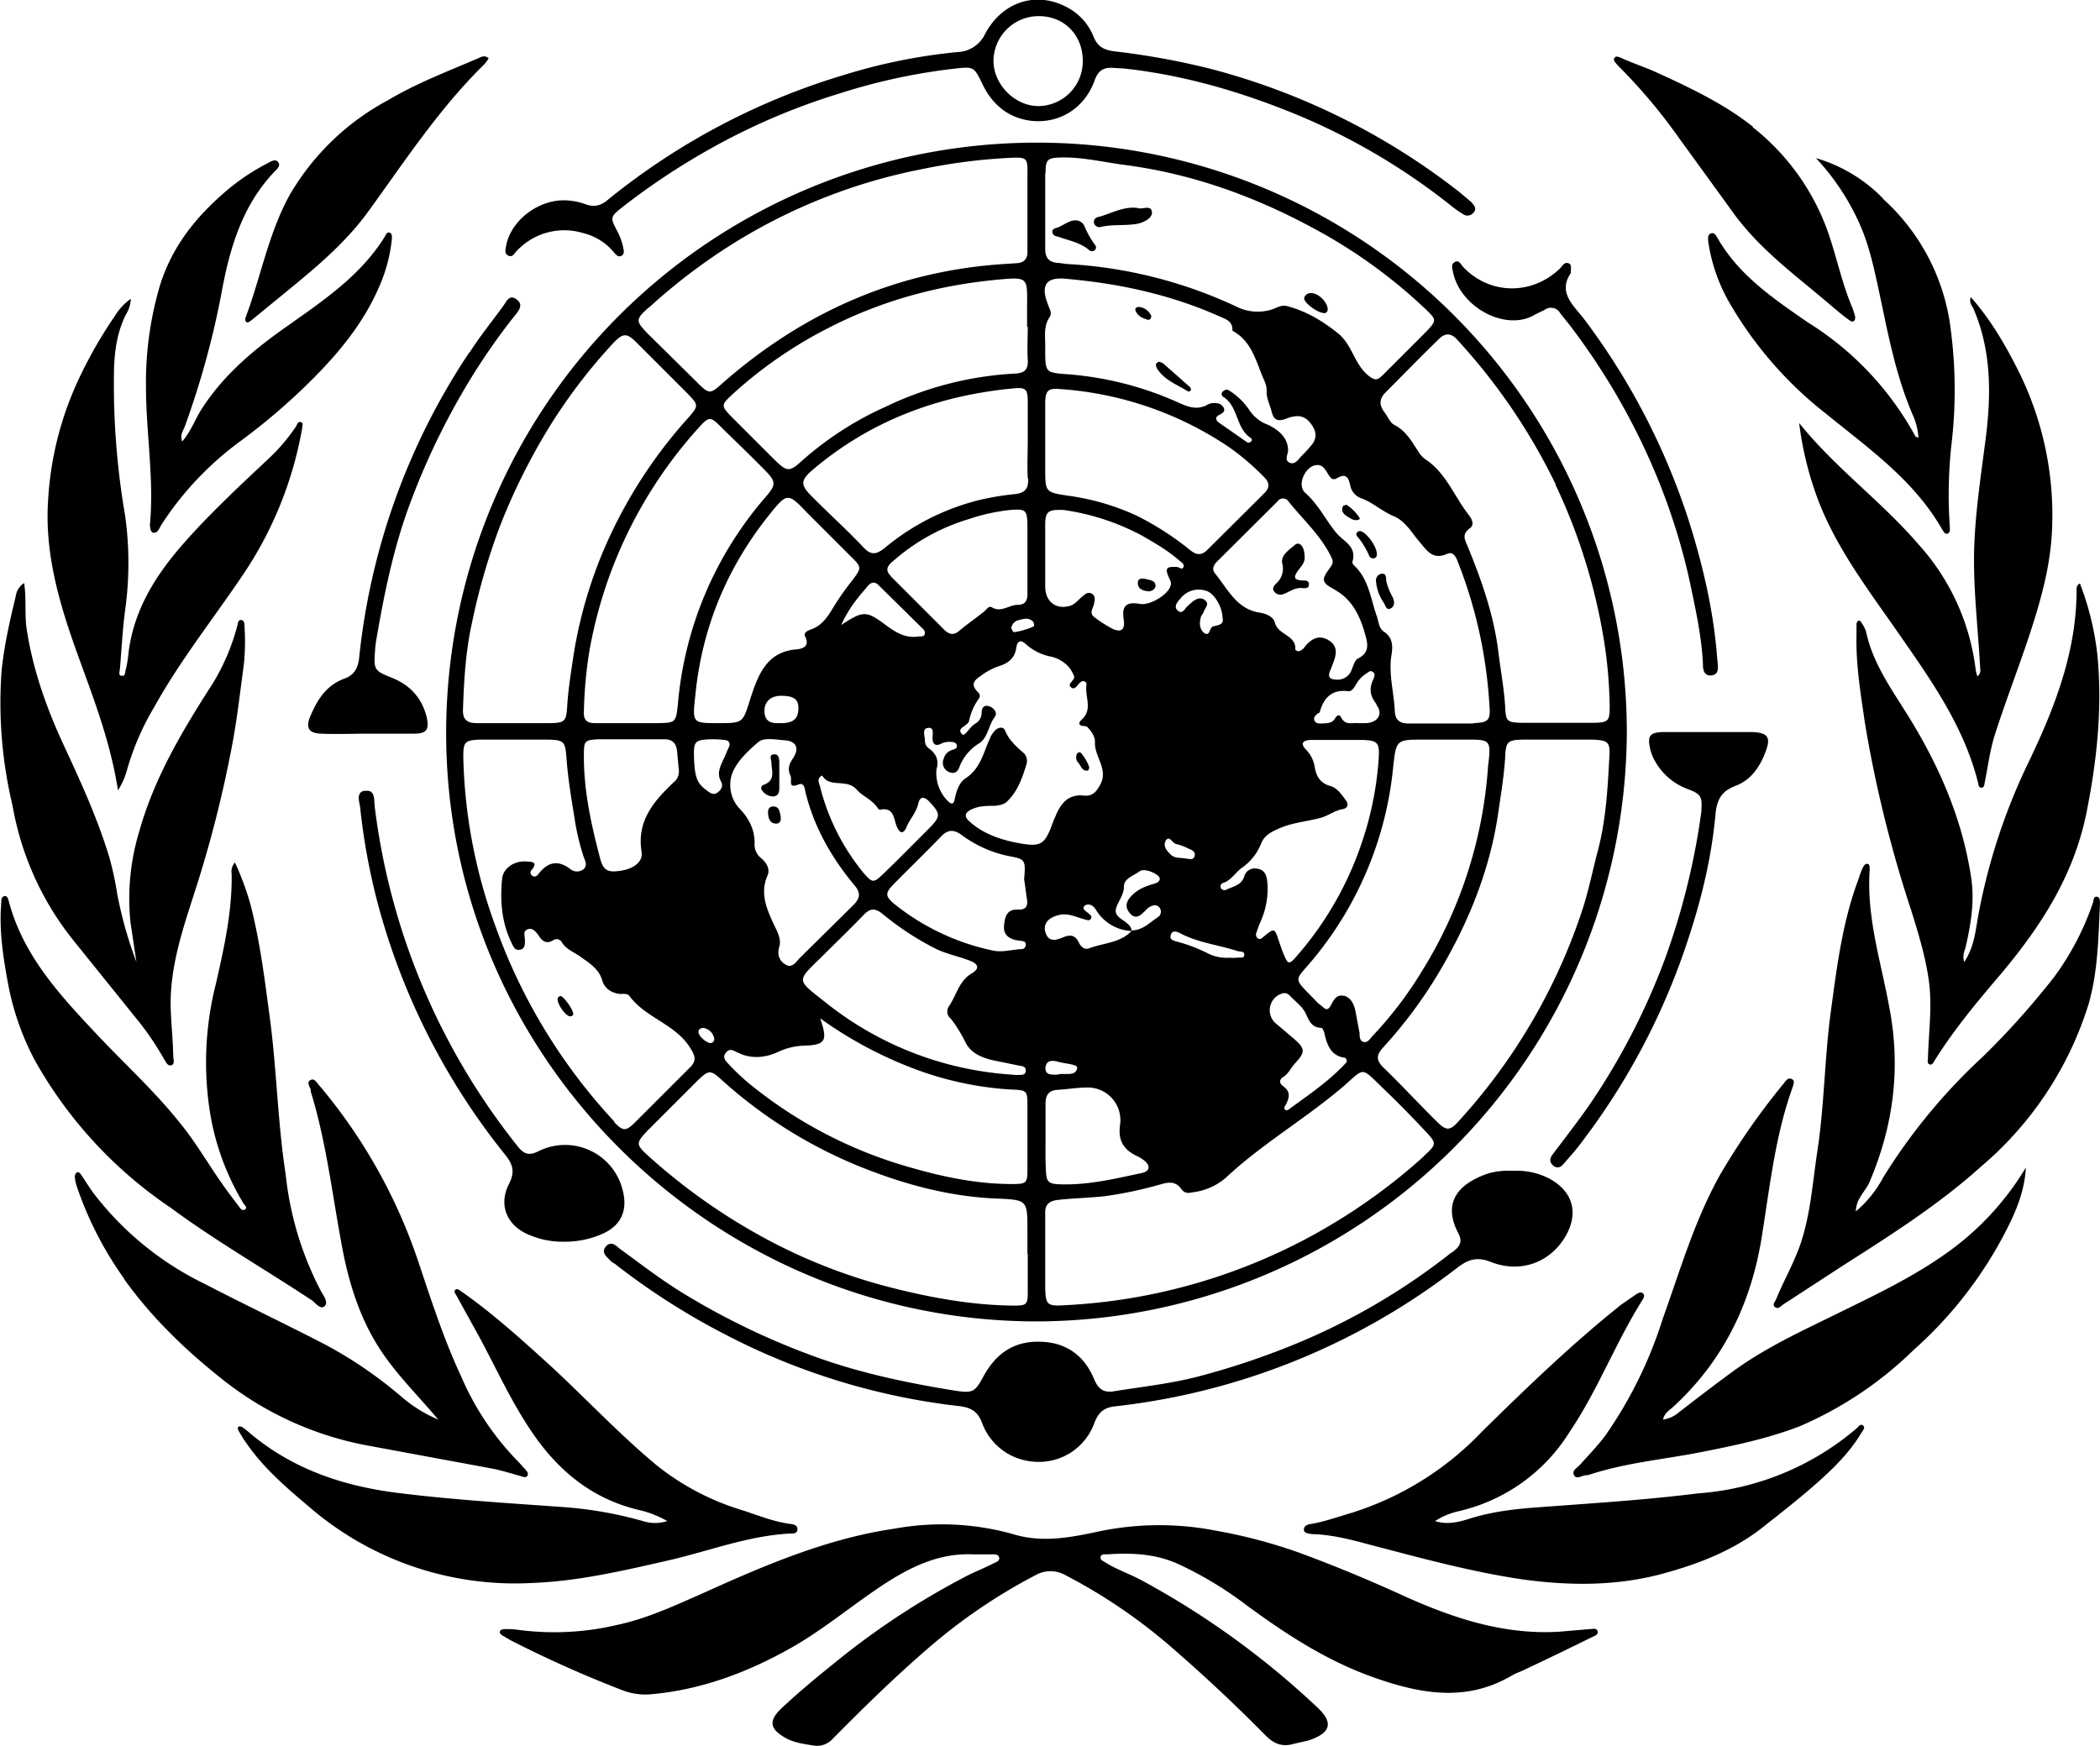 <svg xmlns="http://www.w3.org/2000/svg" viewBox="0 0 637.3 530">
  <defs/>
  <g id="Layer_2" data-name="Layer 2">
    <g id="Layer_1-2" data-name="Layer 1">
      <path class="cls-1" d="M412.6 157.2a13.3 13.3 0 00-4-4c-.4.2-.9.2-1 .4-.7 1.3 0 2.3 1 3 1.2.7 2.4 1.8 4 1a.5.5 0 000-.4zM412.8 161.2c-1 0-1.5.9-1 1.5a23.3 23.3 0 013.8 6.2c.1.3.8.6 1.2.6s1-.4 1-.9c.5-2-2.9-7-5-7.4zM395.1 176.2c-2.7-.2-2.4-1.2-1.2-3 1-1.3 2.3-2.6 2-4.4 0-2.7-1.4-4.5-2.8-3.5-1.7 1.5-4.4 3.1-4 5.6a6 6 0 01-1.8 6.2c-.7.7-1.4 1.6-.5 2.6a2.4 2.4 0 002.8.6c1.8-.7 3.4-2 5.6-1.8.8.1 2 .1 2-.9.2-1.5-1.1-1.4-2-1.4zM420.7 176.4c-.1-1 .1-2.6-1.7-2.2a2.1 2.1 0 00-1.4 2.4 13.4 13.4 0 002.3 6.3c.6.8.7 2.6 2.3 1.7 1.1-.7 1-2 .5-3.2a19.9 19.9 0 01-2-5zM348 179.4a2.2 2.2 0 002.7-1.4c0-1.8-1.6-1.9-2.8-2.2s-2.6-.4-2.6 1.2 1.3 2.2 2.6 2.4zM170 302.3c-.2.2-.6.3-.7.6-.6 1.4 2.4 5.7 3.8 5.6a1.2 1.2 0 00.8-.4c.6-.9-2.8-5.8-3.9-5.8zM234.5 244.8c-1.3.1-1.5 1.2-1.4 2.2.1 1.6.7 3 2.5 3 1.2 0 1.5-1.1 1.3-2.3-.3-1.3-.4-3-2.4-2.9zM360.5 118.8a.9.9 0 00.8-.2c.3-.5 0-1-.4-1.3l-7.8-6.9a5.3 5.3 0 00-1.3-.6c-1.4.4-1 1.3-.7 2 2.2 3.6 6.1 4.9 9.4 7zM235 241.7c1.5-.3 1.5-1.7 1.5-2.8v-3.5-4c0-1.2-.2-2.7-1.8-2.4-1.4.2-.6 1.5-.6 2.5.1 2.5 1.3 5.4-2.3 6.7-1 .4-1 1.3-.3 2a3.9 3.9 0 003.6 1.5zM348.4 97c.5.2.9-.2 1-1a4.4 4.4 0 00-3.6-2.8c-.7-.2-1.5.4-1.2 1 .6 1.8 2.2 2.4 3.8 2.9zM599.6 203.5a69 69 0 00-17.5-38.4c-11.2-13-25.2-23.1-36.1-36.7a101.3 101.3 0 006 24c5.4 13.8 14.2 25.6 22.6 37.6 10.4 15 21.2 29.6 25.7 47.6.1.6.2 1.5 1 1.5s.9-.8 1-1.5c1-4.9 1.6-9.9 3.1-14.6 3.2-10 7-19.8 10.3-29.7 3.4-10.3 6.4-20.6 7-31.6a98.1 98.1 0 00-10-48.8c-4-8-8.5-15.8-14.6-22.7-.6 1.6.3 2.5.8 3.5 5.6 13 5.4 26.6 3.6 40.3-1.3 10-2.8 20-3.3 30.2-.6 12.7 1 25.3 1.7 38 0 1 .5 2-.8 3.1a14.2 14.2 0 01-.5-1.8zM74.1 367.2c-.6.3-1.2-.4-1.6-1-1.8-2.4-3.6-4.7-5.3-7.2-4.3-6.1-8-12.6-12.8-18.4-8-10-17.6-18.6-26.3-28C17.2 301 6.7 289.2 2.6 273.3c-.2-.6-.4-1.4-1.2-1.3s-1 .9-1 1.6L.2 277c-.2 7.6 1 15 2.4 22.4a81.3 81.3 0 008 22.5 131.3 131.3 0 0041.2 44.7c13.8 10.2 28.7 18.7 43 28.2 1 .8 2.5 2.8 3.7 1.7s-.2-3.1-1-4.4a98.4 98.4 0 01-10.8-35.6C84.3 341 84 325.3 82 309.8c-1.6-11.9-3-23.7-6-35.3a85.5 85.5 0 00-4.7-12.7 4 4 0 00-1 3.4c.2 11.4-2.3 22.5-4.8 33.5a96.8 96.8 0 00-1.4 41.1 77.2 77.2 0 009.8 25.5c.3.5 1.5 1.3.2 2zM336.1 471.8c7.4-.5 14.6-.2 21.6 3a113 113 0 0120.8 12.6c12 8.8 24.3 16.8 38.5 21.8s28 7.5 41.8-.6c1.3-.8 2.8-1.2 4.1-1.9q10.2-4.8 20.3-9.8c.7-.3 1.8-.7 1.7-1.6-.3-1.3-1.6-.8-2.5-.8l-9.4.8c-17.5 1-33.4-4.6-49-11.8q-14.8-6.7-30-12.3a157.4 157.4 0 00-25.1-6.6 89.6 89.6 0 00-34.7.1c-9 1.9-17.7 3.8-27 .9a80 80 0 00-35.7-1.6c-20.6 3-39.6 11.2-58.4 19.7-8.4 3.7-16.8 7.6-25.7 9.5a83.1 83.1 0 01-30.3 1.5 25.3 25.3 0 00-4-.2c-.4 0-1.2.2-1.3.5-.4.7.3 1.2.8 1.5l2.2 1.3a352.1 352.1 0 0033.7 15.1 19.4 19.4 0 008.8 1.4c15.2-1.3 29.2-6.5 42.4-13.9 9.3-5.2 17.5-12 26.3-18s18-11 29-10.6h6c.8 0 1.9-.1 2.2.9s-.7 1.4-1.4 1.7c-2.7 1.4-5.5 2.5-8.1 3.8a233.6 233.6 0 00-38.5 25c-6.2 5-12.4 10-18.2 15.5-3.7 3.6-3.4 6 1 8.6 2.6 1.6 5.6 2 8.6 2.5a6.5 6.5 0 006.2-2.1c9.4-9.5 18.9-18.8 29-27.5a169.4 169.4 0 0132.5-22.1 9.2 9.2 0 019 0 166 166 0 0132.9 22.5q14.5 12.6 28 26.3c2.6 2.6 5.2 3.4 8.5 2.4l4.4-1c6.9-2.3 7.7-5.5 2.4-10.3a253.3 253.3 0 00-53.2-38.4c-3.6-1.9-7.4-3.2-10.8-5.3-.6-.5-1.7-.7-1.5-1.7s1.4-.8 2.1-.8zM330.1 233.9c.2 0 .3-.5.5-.9a13.3 13.3 0 00-2.6-4.5c-.3-.3-1-.1-1.2.4a2.4 2.4 0 00.5 2.7c.8 1 1.1 2.5 2.8 2.3zM476.2 80c-1.4-.7-2 .7-2.8 1.5-8.5 8.2-21.3 8-29.3-.4-.8-.8-1.3-2.4-2.7-1.5-1.2.7-.6 2.1-.4 3.2 2.4 10.8 16.4 18 25 12.6l2.7-1.3a3.2 3.2 0 014.8 1l2.8 3.5A203.5 203.5 0 01499 136a193.2 193.2 0 0113.6 39.6c1.8 8.6 3.8 17.2 4.2 26 0 1.7.3 3.7 2.7 3.4 2-.3 1.9-2 1.8-3.5l-.2-2c-1-13.2-3.9-26-7.7-38.6A207.3 207.3 0 00481 97.2c-3.3-4.4-8.4-8.3-4.3-14.3 0-1.4.3-2.5-.5-2.9zM38.2 95.5a9.8 9.8 0 001.5-4.8 16.9 16.9 0 00-4.7 5A136 136 0 0024.4 114a99.8 99.8 0 00-9.8 37.8c-1.1 16.3 3.5 31.7 8.9 46.7 4.8 13.3 10 26.5 12.3 41.4a22 22 0 002.8-6.4 80 80 0 018.1-18.7c7.7-13.9 17.5-26.3 26.4-39.4A115 115 0 0091.7 130c0-.7.4-1.5-.2-1.8-1.1-.5-1.3.7-1.7 1.3a56.8 56.8 0 01-8.8 10.2c-8.5 8-17.1 16-24.8 24.7-8.9 10-15.9 21-17.3 34.7a29.5 29.5 0 01-.7 4c-.3.8 0 2.3-1.4 2-.9 0-.5-1.3-.4-2.1.5-6 .8-12 1.6-18a103.9 103.9 0 000-28.3 236 236 0 01-3.4-44.7c.2-5.8 1-11.3 3.6-16.5zM515.8 250a215.7 215.7 0 01-10.5 41 206.1 206.1 0 01-23.1 44.6c-3.5 5-7.3 9.9-11 14.8-1 1.3-1 2.5.3 3.5 1.2.9 2.3.3 3-.6 2-2.3 4-4.5 5.8-7a207.8 207.8 0 0029.7-54.5c5.2-14.4 9.2-29.2 10.6-44.5.4-4.3 1.6-7 5.9-8.7 4.8-1.7 7.6-5.8 9.3-10.4 1.7-4.4.7-5.8-4-6h-27.4c-3.7.2-4.4 1.2-3.7 4.7a13.2 13.2 0 001.6 4.2 18.7 18.7 0 009.6 8.3c4.5 1.7 4.7 2.3 4.4 7.1l-.5 3.5zM334 68.9c3.7-.9 7.6-.3 11.3-1 1.8-.4 4.4-1.7 4.3-3.4-.2-2.6-3-.7-4.5-1.4-4.3-.5-8 1.8-11.9 2.8a1.5 1.5 0 00-1.2 1.8 1.7 1.7 0 002 1.2zM401.6 95a1 1 0 001.3-1c.2-2-2.7-5-4.8-5a2 2 0 00-2.3 1.4c-.4 1.2 3.7 4.4 5.8 4.6zM321 71.8c3.2 1.2 6.6 1.7 9.4 4a1.4 1.4 0 001.8.2 1.2 1.2 0 000-1.8 26.4 26.4 0 01-3.1-5.6 3 3 0 00-3-1.7c-1.8.1-3.4 1.5-5.2 2.2-.8.2-1.8.5-1.5 1.6.2.7.9 1 1.5 1.1zM440.6 380.1a197 197 0 01-48.1 28.1 232.2 232.2 0 01-28.4 9.5c-8.6 2.3-17.4 3.2-26 4.6-2.8.5-4.6-.4-5.9-3.3-2.8-7-8-11.3-15.8-11.7-8.3-.5-14 3.3-17.9 10.4-2.7 5-3.3 5.3-9.4 4.3-13.5-2.2-26.9-5-39.8-9.5a220.8 220.8 0 01-41.4-19.6c-7-4.2-13.4-9.2-20-14-1.1-1-2.5-2.2-4-.6-1.5 1.8 0 3 1.2 4.2.4.5 1 .8 1.6 1.2a210 210 0 0032.7 21 203.2 203.2 0 0071.6 22.1c3.4.4 5.6 1.4 7 5a18 18 0 0015 11.8 17.9 17.9 0 0019.2-11.9c1.2-3 2.8-4.4 6-4.8A207.2 207.2 0 00442 385c3.2-2.5 6-3.7 10.3-2 9 3.6 17.9.3 22.6-7.4 4.4-7.3 2.5-14.1-5-18a21.3 21.3 0 00-10.6-2.2 23.6 23.6 0 00-7.4.7c-8.8 2.9-14.5 8.5-9.3 18.3 1.5 2.9 0 4.3-2 5.8z"/>
      <path class="cls-1" d="M37.7 388.3c8.6 12 19.1 22 30.7 31.1a100.1 100.1 0 0043.3 19.4l37.8 7c3 .6 5.8 1.5 8.7 2.3.6.2 1.4.5 1.8-.1.6-.8-.2-1.5-.7-2.1l-2-2.2a84.8 84.8 0 01-17.4-26c-5.2-11.2-9-22.9-12.9-34.6A163.4 163.4 0 0097 329.6c-.8-.8-1.5-2.4-2.7-1.8-1.4.6-.3 2 0 3v.5c4.6 14.9 6.4 30.3 9.2 45.5 2.3 13 6.1 25.2 14 35.9 4.7 6.4 10.3 12 15.5 18.2a42 42 0 01-11-6.8 130.3 130.3 0 00-22.6-15.6c-12.3-6.4-25-12.4-37.3-18.8a94.1 94.1 0 01-33.7-27.5c-1.4-1.9-2.6-3.9-3.9-5.8-.3-.4-.8-.8-1.2-.5a1.6 1.6 0 00-.6 1.2 12.6 12.6 0 00.6 3 107 107 0 0014.5 28.2zM110.7 240c-2.8.5-1.6 3.4-1.4 5.1a192.4 192.4 0 008.4 39.5 206.2 206.2 0 0035.6 65.9c2.4 3 3 5.2 1.2 8.8-3.4 6.6-.6 13 6.5 15.7a25.3 25.3 0 0010 1.9 28 28 0 0011.4-2.2c5.9-2.4 8.2-7.1 6.6-13.3a18 18 0 00-25.5-12c-3.1 1.6-4.7.8-6.6-1.7a205.5 205.5 0 01-43.2-103c-.2-2 .2-5.2-3-4.6zM631.2 177.1a1.8 1.8 0 00-1 1.9c0 18.6-6.5 35.5-14.4 52a183.1 183.1 0 00-15.5 47.2c-.8 4.5-1.2 9.3-4.2 13.8-.6-1.9 0-3.1.4-4.4 1.6-7 2.8-14 1.7-21.2-2.7-18-9.8-34.1-19.3-49.4-5-8-10.6-15.8-12.6-25.3a9.8 9.8 0 00-1.4-2.7c-.1-.3-.5-.6-.7-.6-.6 0-.7.6-.8 1v3.5c-.2 9 1.3 17.9 2.6 26.8a379 379 0 0014 56.6c2.2 7.1 4.4 14.2 5.4 21.7 1 7.7-.1 15.3-.3 23 0 .7-.4 1.8.5 2.1s1.3-.9 1.7-1.5c5.8-9.2 12.7-17.5 19.7-25.7 12.2-14.5 22.3-29.9 26.2-49.2 3.1-15.6 4.8-31.1 3.4-47a86.2 86.2 0 00-5.4-22.6zM571.5 60.3A46.4 46.4 0 00551.1 48 72 72 0 01564.8 69c3.1 7.4 4.5 15.3 6.2 23 2.4 11.6 4.8 23.1 9.5 34a19.5 19.5 0 011.7 6.9c-.6-.3-1-.4-1-.6a93.1 93.1 0 00-32.5-34.4c-10.4-7.2-21-14.3-27.5-25.7-.4-.7-.9-1.6-1.8-1.4-1.3.3-1 1.6-1 2.5a52.3 52.3 0 006.8 19.2 117.1 117.1 0 0029.1 33.2c12.9 10.5 26.6 20.1 35.1 35 .4.6.9 1.7 1.8 1.2.8-.5.5-1.6.5-2.4a139.6 139.6 0 01.5-24.4 140.5 140.5 0 00-.1-34.3 63.7 63.7 0 00-20.6-40.4z"/>
      <path class="cls-1" d="M532 38.5c-8.8-7-19-11.8-29-16.4-3.7-1.7-7.5-2.9-11.2-4.6-.5-.2-1.3-.6-1.8 0s0 1.2.4 1.7a17 17 0 001.4 1.5 168.3 168.3 0 0117.6 21l16.1 22.2c8.3 11.8 19.9 20 30.6 29.2 1.7 1.4 3.3 2.8 5 4 1 .8 2 .7 1.9-1a26.2 26.2 0 00-.9-2.8c-3.1-7.3-4.7-15.2-7.3-22.7a70.4 70.4 0 00-22.9-32zM637.3 274.3c0-.8 0-2-.9-2.1-1.1-.2-1 1-1.2 1.7a83 83 0 01-11.7 22.5 244.2 244.2 0 01-21.6 24.2 175.7 175.7 0 00-30.4 36.8 34.5 34.5 0 01-8.3 10.3c.1-4 3-6.1 4.2-9 7.2-17 9.5-34.4 6-52.7-2.5-13.9-7-27.5-6-41.9 0-.6 0-1.7-.4-1.8-1-.4-1.4.6-1.8 1.3a30.2 30.2 0 00-1.2 3.3c-4.8 12.7-6.5 26.2-8.3 39.5-2 14.3-2 28.9-4.2 43.2-1.4 9.2-2 18.5-4.9 27.4-2 6.1-5.2 11.5-7.6 17.4-.3.7-1.1 1.5-.5 2.2 1 1 1.8 0 2.6-.6l17.5-11.4c14.7-9.4 29.5-18.7 42.6-30.5a105.7 105.7 0 0032.6-49.2c2.9-10 3-20.3 3.5-30.6zM446.7 61.5l-3.8-3.2A207.6 207.6 0 00367.8 21a224.3 224.3 0 00-29.5-5.4c-3-.4-5.1-1.2-6.4-4.4a17.3 17.3 0 00-8.7-9.3c-9-4.5-19-1.3-24.2 8.3a9.6 9.6 0 01-8.4 5.6 171.3 171.3 0 00-34.3 6.9 208.2 208.2 0 00-71.9 38c-2 1.7-4 2.2-6.4 1.4a20 20 0 00-6.9-1.3c-8.1 0-16.1 6.3-17.5 13.8-.2 1.1-.6 2.5.7 3 1.2.6 1.7-.6 2.4-1.3a19.7 19.7 0 0120.1-5.6 17.6 17.6 0 019.6 6c.5.6 1.2 1.4 2.1 1s.9-1.4.7-2.2a18.8 18.8 0 00-1.8-5.2c-2.3-4.4-2.3-4.4 1.7-7.6a211.6 211.6 0 0126.2-17.4A199.1 199.1 0 01255 28.3a182 182 0 0135-7.5c5.4-.6 5.6-.5 8 4.4 3 6.5 8 10.7 15.2 11.5 8.6.8 16-4 19-12.3 1-2.8 2.5-4 5.5-3.8l3.5.2c18.3 2 35.9 7.2 52.8 14.2a195.9 195.9 0 0146.7 27.7 33.2 33.2 0 003.3 2.3 2.3 2.3 0 003.2-.5c1-1.1.3-2.1-.6-3zM315.3 32.2c-7.2.1-13.8-6.5-13.8-13.7a13.7 13.7 0 0113.8-13.6c7.8 0 13.4 5.9 13.3 13.8a13.6 13.6 0 01-13.3 13.5z"/>
      <path class="cls-1" d="M610.5 370.1c2.3-5 4-10 4.3-15.7a85.8 85.8 0 01-24.4 26.2c-10.6 7.5-22.4 13-34 18.7-10.2 5-20.5 9.8-29.7 16.4-5.8 4.2-11.5 8.6-17.2 13a9.4 9.4 0 01-4.8 2.2c.4-2 1.9-2.8 3-3.8 15.5-14.2 24-32 27.1-52.6 2.4-15 4-30 9.2-44.4.3-1 .8-2.1-.3-2.6s-1.8.6-2.4 1.4a211.1 211.1 0 00-18.9 27c-8 14-12.4 29.4-17.8 44.4A129.6 129.6 0 01487 436c-2.3 3-5 5.8-7.5 8.6-.9 1-2.6 1.8-1.8 3.2s2.4 0 3.7 0a3.3 3.3 0 001-.2c11-3.6 22.5-4.6 33.7-6.8 10.2-2 20.2-4.1 29.9-7.8a113.3 113.3 0 0034.7-23.2 124.3 124.3 0 0029.8-39.7zM74.2 437.2c5.2 7.9 12.3 14 19.4 20a95.5 95.5 0 0067.7 23.3c14-.5 27.7-3.7 41.3-6.8 12.3-2.8 24.2-7.5 37-8.2 1 0 2.3.1 2.4-1.2s-1.1-1.6-2-1.7c-5.4-.7-10.3-2.8-15.4-4.4a76.8 76.8 0 01-25.4-13.5c-11.3-9.4-21.3-20.1-32-30-8.8-8-17.6-16-27.2-22.7-.6-.4-1.2-1-1.8-.5s0 1.2.3 1.7l7 12.7c5.6 10.4 10.4 21.2 17.4 30.9 8 11 18.2 18.7 31.7 21.7a31.6 31.6 0 017.9 3.2 12 12 0 01-7.4 0 119.8 119.8 0 00-25-4.3c-16.6-1.2-33.3-2.2-49.8-4.3s-31.7-7.3-44.6-18.2a24.1 24.1 0 00-2-1.6 1.6 1.6 0 00-1.2-.3c-.5.2-.3.9-.1 1.3l1.8 3zM314.5 43.3a179.2 179.2 0 00-179.1 177.9c-.7 99.1 80.6 180 179.5 179.9a179.6 179.6 0 00178.8-178.7A179 179 0 00314.5 43.3zm2.8 9.3c0-4.3.6-4.7 5-4.8 6.6-.1 12.9 1.5 19.3 2.3C362 52.8 381 59.7 399 69.5A156.7 156.7 0 01432.8 94c3.2 3.1 3.2 3.3 0 6.7l-13 13c-1.7 1.6-2.3 2.2-4.9 0-4-3.6-4.6-9-8.7-12.4-4.7-3.8-9.8-6.9-15.7-8.4-1.6-.4-3 .5-4.4 1a14.3 14.3 0 01-10.6-.7A138.8 138.8 0 00325 80.2c-1.3 0-2.6-.3-4-.4-2.7-.2-3.8-1.6-3.8-4.2v-12-11zm71.9 276.9c-1.1-.8-.8-2 .1-2.5 1.7-1 2.4-2.8 3.6-4.1 3.4-3.7 3.3-4.6-.7-8l-5.3-4.5a5.3 5.3 0 012.1-8.8 2.1 2.1 0 012.3.5c1.5 1.6 3.4 3 4.5 4.7 1.3 2.2 1.7 5.1 5.2 5.2.4 0 .9 1.3 1 2 .8 3.3 1.9 6.2 5.6 7a1 1 0 01.7 1.8c-5.1 5.5-11.4 9.7-17.4 14.1a1.4 1.4 0 01-.5.1c-1-.3-.6-1-.3-1.5 1.3-2.3 1.7-4.3-1-6zm-4.6-61.8c-.2-2-.8-3.7-3-4a3.3 3.3 0 00-4 2.3c-.8 2.7-3.3 3-5.3 4a1.3 1.3 0 01-1.7-.3 1.1 1.1 0 01.6-1.7c2.5-.8 3.7-3.2 5.7-4.6a16.2 16.2 0 005.8-7.3c1-2.5 2.9-3.5 5.4-4.6 4-1.8 8.3-2.1 12.5-3.2 2.4-.6 4.4-2.3 6.9-2.7 1.9-.4 1.7-1.8.7-3-1.2-1.6-2.4-3.4-4.4-4-3-.8-4.3-2.8-4.8-5.7a9.6 9.6 0 00-2.6-5.3c-2-2-.9-2.9 1.3-3h15.5c4.9.1 5.5.8 5.2 5.6a99.7 99.7 0 01-5.2 25.8 101.2 101.2 0 01-18.8 33.2c-3.4 4-3.4 4-5.3-.7l-1-2.9c-1.3-3.9-1.3-4-4.6-1.3-.5.4-1 1-1.7.6a1.4 1.4 0 01-.5-1.8 38.8 38.8 0 011.4-3.7 24.1 24.1 0 001.9-11.7zM341 187.9c.5 3.1-.6 4.2-3.3 3a38.4 38.4 0 01-5.5-3.5c-1.8-1.3-.5-2.7-.2-4 .2-1.2.6-2.5-.7-3.2s-2.1.3-3 1c-1.2 1-2 2.2-3.6 2.7-4.2 1.2-7.4-1.2-7.5-5.7v-19c0-4 1-4.6 5.6-4.4a71.7 71.7 0 0123.8 7.8c4 2.3 8 4.6 11.6 7.8.5.4 1.5 1 .8 2-.4.5-1.1-.2-1.8-.3-3.5-.2-3.8.4-2.1 4a2.4 2.4 0 01.2 1.5c-.6 2.8-6.3 6.3-9.4 5.7-4.1-.7-5.5.6-4.9 4.6zm64.2-8.8c5 2.8 7.4 7.6 8.9 12.8.8 2.9 2 6-2 8-1 .5-1.4 2.2-1.9 3.4a4.5 4.5 0 01-4.3 3c-2 0-3.3-.5-2.1-3l.5-1.3c1.1-2.8 2.1-5.6-1-7.6-3-1.9-5.4-.5-7.4 2a3 3 0 01-2 1.3l-.8-.4c.4-4.6-5.3-4.5-6.2-8.3-.4-1.7-2.5-2.7-4.4-3-7.2-1-9.9-7.2-13.8-12-1-1.2-.4-2.5.6-3.5l18.4-18.3a2 2 0 013.4.1c4.5 5.6 9.9 10.4 13 17 .8 1.6 0 2.3-.8 3.5-2.5 3.4-2 4.2 2 6.3zm12.4 34.7c2.3 2.8.6 5.5-3 5.7H412c-1.5-.2-3.7.8-5-1.7-.4-1.1-1.3-.7-1.8.2-.9 1.6-2.4 1.5-3.9 1.6-.8 0-1.8.1-2.3-.7-.6-1 .2-1.8 1-2.4.2 0 .4-.2.5-.3 1.2-4.4 3.7-7 8.6-6.4 1.2.2 1.9-1.2 2.5-2.2a9.4 9.4 0 013.1-3.2c.6-.4 1.2-1 1.8-.5 1 .5.6 1.4.3 2.2-1.3 2.8-1.2 5 1 7.7zm-51.9-31.6c-1.3-1.1-2.8-.4-4 .6l-1.1 1c-1 .7-1.6 2.8-3.1 1.6s-.2-2.7.8-3.8a7 7 0 017.6-2.3c2.5.6 5 4.8 5.1 8.1.6 2.4-1.5 2.3-3 2.8-1 .4-.8 3.2-2.6 1.9-1.3-1-1.5-2.9-1-4.6 0-.6.7-1.1.9-1.8.3-1.1 1.9-2.3.4-3.5zm18-32.5l-17.3 17.2c-1.8 1.8-3.3 1.6-5.2.1a88.3 88.3 0 00-16.3-10.5 73.1 73.1 0 00-20.5-6c-7.2-1.1-7.2-1-7.2-8.4v-20c.1-3.7 1-4.3 4.6-4a104.5 104.5 0 0151.3 17.7 75.8 75.8 0 0110.6 9.1c1.7 1.7 1.6 3.2 0 4.8zm-30 105.5c1.3-1.8 2 .8 3.3 1a16.4 16.4 0 013.7 1.4c1 .4 2 .8 1.9 2-.4 1.8-1.8 1-2.8 1-1.5-.3-3.2 0-4.4-1.1s-2.6-2.7-1.6-4.3zm1.6 28.6c.5-1.6 1.9-1 2.9-.5 5.5 2.9 11.6 3.5 17.4 5.4.7.2 2 0 2 1 .1 1.4-1.3.8-2.2 1a13 13 0 01-2.3 0 12.6 12.6 0 01-6.9-1.5 48.2 48.2 0 00-8.7-3.3c-1-.3-2.7-.5-2.2-2zm52.5 18.5c-2.3-.6-3.1 1.4-4 3-.6 1.1-1.3 1.4-2.3.4l-1.5-1.2c-8-8.4-7.5-6-1.2-13.7a107.8 107.8 0 0024-58c.9-8.3 1-8.3 9.3-8.3h14c5.9 0 6.3.5 5.7 6.4l-.2 1.6a135.1 135.1 0 01-20.4 62.8 115.2 115.2 0 01-14.8 19.3c-.7.8-1.4 2.1-2.8 1.6-1-.4-1-1.7-1-2.6l-1.2-6.4c-.4-2.1-1.2-4.3-3.6-5zm39.4-82.7h-19.9c-2.4 0-3.8-1-4-3.5-.2-5.8-2-11.5-1-17.4.4-2.5.4-5.3-2.4-7-1.6-1.2-1.5-3.3-2.2-5-1.8-5.3-2.4-11-6.8-15.1-.3-.3-.5-.7-.5-1 1.5-4.8-2.7-6.2-5-9-3.2-4-5.4-8.6-9.4-12.1-2.4-2.3 0-7.8 3.3-8.3 1.9-.3 2.7 1 3.5 2.3s1.5 2.6 3 1.6c3-1.7 3.5.3 4 2.4a5.1 5.1 0 003.2 3.7c3.6 1.3 6.4 4 10 5.5s5.5 5.2 8 8c2.2 2.7 4 5.3 8.2 3.4 1.8-.8 2.7 1 3.2 2.4A140.8 140.8 0 01452 214c.4 4.7-.3 5.3-4.8 5.5zm-124-135c16.3 1.4 32 4.8 46.8 11.4 1.8.8 4 1.4 4 4 0 .2 0 .4.2.5 5.2 2.9 6.7 8.1 8.7 13.2.6 1.6 1.6 3.1 1.5 5-.1 2.2 1 4.2 1.5 6.2.6 2.5 1.8 3.2 4.4 2.2 3.8-1.5 6-.8 7.8 1.9 1.4 2 1.6 4 0 6a39.7 39.7 0 01-3 3.3c-1 1-2 2.8-3.6 2.2-1.9-.7-.6-2.5-.6-3.9-.1-4-3.2-6.3-6.2-7.7a11.4 11.4 0 01-5.6-4.5 20.4 20.4 0 00-6-5.8 1.3 1.3 0 00-1.8.1 1 1 0 000 1.8c4.6 3 3.7 9.4 8.2 12.4a.7.7 0 01-.1 1.3 1 1 0 01-1 0l-8.6-6c-1-.8-1-1.7.3-2.3.7-.4 1.6-.8 1.4-1.8a2.5 2.5 0 00-2.3-1.7 4.3 4.3 0 00-2.5.3c-3.7 2.2-6.8.5-10.2-1a100.3 100.3 0 00-31.3-8c-8.3-.7-8 0-8-9 0-2.7-.5-5.7 1.3-8.4.9-1.3 0-2.4-.4-3.7-2.4-6-.7-8.5 5.2-8zM313.7 190c0 .5-5.9 2.2-6.2 1.8a6 6 0 01-.6-1.2 2.9 2.9 0 012.4-2.4c1.4-.4 3-.8 4.2.5a1.8 1.8 0 01.3 1.4zm-2.1 82.5c.4 2.3 0 3.7-2.6 3.6-3.6-.2-4.1 2.4-4.3 5s1.4 3.8 3.8 4.3l1.5.2c.7.1 1.4.3 1.3 1.2a1.3 1.3 0 01-1.3 1.3c-3 .1-5.8 1.1-8.8.4a70.9 70.9 0 01-29.9-14.2c-2.6-2.2-2.7-3.2-.3-5.7 4.9-5 10-9.9 14.8-14.9 2-2 3.8-1.9 6.1-.2a36.1 36.1 0 0015 6.5c4.2.8 4.4 1.2 3.9 6.8l.8 5.8zm.2 82.6c0 4-.3 4.3-4.7 4.3-10.2 0-20.2-2-30-4.8a135.1 135.1 0 01-48.5-24.7 65.8 65.8 0 01-7.3-6.7c-1-1.1-2.3-2.2-.9-3.8 1.2-1.3 2.1-.5 3.5.1 4 2 8.2 1.6 12-.1a20.3 20.3 0 018-2c6.6-.2 7.4-1.4 5-8.3a123.7 123.7 0 0027.2 14.8 99.8 99.8 0 0030.5 6.8c5.3.2 5.2.3 5.2 5.5v18.9zm-93-117.9c.8 1.5 0 2.6-1.1 3.4s-2.1.2-3.1-.6c-3.1-2.2-3.8-4-4-10.6-.1-4.3.4-4.8 4.8-5a30.5 30.5 0 014.4.2c1.5.1 2 1 1.3 2.4-.6 1.2-1 2.5-1.6 3.6-1 2.2-2 4.2-.7 6.6zm-3 79.4c-1.2.2-4-2.2-3.8-3.4 0-.8.6-1.1 1.4-1.2a4 4 0 013.3 3 1.2 1.2 0 01-1 1.6zm-21.1-58c.5 3-2.4 5.1-6.3 5.7s-5.3 0-6.3-3.8c-2.7-10.3-5-20.7-4.9-31.4 0-4.2.2-4.5 4.5-4.7h20c2.4 0 3.6 1.3 3.8 3.8l.5 5.4a4.2 4.2 0 01-1.6 3.9c-6 5.7-11.2 11.7-9.7 21zm11-44.6c-.6 5.3-.7 5.4-6.1 5.5h-19c-2.6 0-3.6-1-3.4-3.7a132.1 132.1 0 011.6-17.8 136.3 136.3 0 0132.9-67.8c3.6-4 3.8-4 7.7 0 4.3 4.2 8.6 8.3 12.8 12.6 3.3 3.4 3.4 4.3.2 8a110.2 110.2 0 00-26.7 63.2zm5.3-2.8c2-20.6 9.6-38.9 22.5-55 5.4-6.7 5.6-6.7 11.5-.5l13.4 13.4c3.2 3.1 3 3.4.3 7a80.4 80.4 0 00-5.7 8.1c-1.8 3-3.5 5.7-7 6.9-.9.3-2.2 1-1.7 2 1.5 3-.5 3.8-2.5 4-9.2.7-11.7 7.8-14 14.7-2.4 7.6-2.1 7.7-9.7 7.7-8 0-8 0-7.1-8.3zm101-66c.2 3.2-1 4.5-4.2 4.8a84.4 84.4 0 00-10.3 1.7 71.9 71.9 0 00-29.1 14.7c-2.8 2.2-4.3 2-6.6-.5-5-5.3-10.5-10.2-15.6-15.4-3.3-3.3-3.2-4.7.2-7.7 17.6-15 38.1-22.7 61-24.9 4-.4 4.5.2 4.5 4.3v11.5c0 3.8-.2 7.7 0 11.5zM288.4 309a42.5 42.5 0 014.7 7.6c1.7 3.2 4.9 4.4 8.1 5.2l7.8 1.6c1 .2 2.3.2 2.3 1.5 0 1.7-1.6 1.3-2.6 1.4a9.5 9.5 0 01-1.5-.1 101 101 0 01-56-21.4c-9.9-7.9-9.8-6.5-1-15.2 4-4 8.1-7.9 12-12 1.9-1.9 3.3-2 5.5-.3A87.5 87.5 0 00284 288c3.3 1.6 7 2.3 10.3 3.6 2.7 1 3 2.4.7 3.8-4 2.3-4.7 6.7-7 10a2.8 2.8 0 00.4 3.7zM259 274.7l-16.3 16.1c-1.1 1.1-2.2 3.1-4.1 2.1s-3-3-2-5.9c.5-2.6-1.2-5-2.3-7.6-2-4.4-3.5-8.7-1.4-13.6.9-2-.3-4-1.9-5.3a5.2 5.2 0 01-2-4.4c.1-4.3-1.8-7.8-4.6-10.7a10.5 10.5 0 01-2.2-10.6c1.4-3.7 4.9-7 8-9.6 1.6-1.4 5.2-.7 7.8-.5 3.6.2 4.7 2.3 2.7 5.4-1.2 1.8-1.8 3.2-.8 5.4.6 1.3-1 4 2.5 2.6 1.5-.6 1.8 1 2 2.2 2.6 10.7 7.9 20 14.9 28.4 2 2.3 1.7 4-.3 6zM232 216c-.1-3 1.9-4.8 5-4.8 3.8 0 5.3 1 5.3 3.7 0 3.4-1.6 4.7-5.8 4.6-2.2.1-4.4-.3-4.5-3.5zm49.8 35.6c-4.6 4.6-9.1 9.2-13.8 13.7-2.9 2.8-3.3 2.7-5.9-.3a66.8 66.8 0 01-13.3-26.5c-.3-1-1-2.2.7-3.1 2.4 4 7.5.7 10.6 4.4 1.8 2 4.8 3 6.4 5.7l.4.3c4.7-1 4.2 3 5.4 5.4.8 1.7 1.8 2 2.7.1 1-2.6 3.1-4.6 3.7-7.5.5-2 1.7-2.1 3.2-.6 3.6 3.8 3.7 4.6-.1 8.4zm-3-58.4c-4 .6-6.9-1.2-9.9-3.4-6-4.5-6.9-4.5-13.6-.1 2.2-5 5.2-8.5 8.3-12.1 1-1 2-1 3 0l13.5 13.3a1.5 1.5 0 01.5 1.7c-.4.8-1.2.5-1.8.6zm-8.5-18.4c-2.1-2.1-.5-3.5 1.1-4.8a61.1 61.1 0 0122.5-12.4 58.8 58.8 0 0112.6-2.8c4.8-.4 5.2 0 5.3 4.6V180c.1 2.2-.6 3.6-3 3.6-2.6 0-4.9 2.4-7.7.8-1-.7-1.7.6-2.4 1.2-2.5 2-5 3.7-7.5 5.8-1.7 1.5-3.1 1.3-4.7-.3l-16.2-16.2zm37.6-61.4a103 103 0 00-39 10 99.6 99.6 0 00-25 16c-4.4 4-4.9 4-9 0l-12.7-12.7c-3.5-3.6-3.5-3.7.4-7.3a132 132 0 0129.1-20c16.4-8.4 33.9-13 52-14.6 8-.7 8.1-.4 8 7.4v7h.2c0 3.4-.2 6.7 0 10 .2 3-1 4.1-4 4.2zm-111-20a177 177 0 0125.8-19.6 169.6 169.6 0 0157.8-22.6 172 172 0 0126.2-3.3c5-.2 5.2 0 5.1 5.3v22.5c.2 2.6-.7 4.1-3.5 4.2l-3 .2c-32.8 2-61.2 14.5-85.8 36-4 3.6-4.2 3.7-8-.1l-15-14.8c-3.6-3.8-3.7-4.2.4-7.9zm-53.7 95.8a196 196 0 018.6-29.7 189.3 189.3 0 0115.4-30.7 165.4 165.4 0 0118.4-24.1c3.5-3.8 4.5-3.9 8-.3l14.8 14.8c3.7 3.8 3.7 3.9.4 7.7a144.7 144.7 0 00-21.4 31.1 136.1 136.1 0 00-13.3 40.6c-.8 5.4-1.7 10.8-2 16.3-.3 4.1-.9 4.5-5 4.6h-22.4c-3 0-4.3-1.1-4.2-4.1.3-8.8.8-17.6 2.7-26.2zm43.3 151.3a171.4 171.4 0 01-36.3-59.8 158.7 158.7 0 01-9.6-50.8c0-4.7.4-5.2 5-5.4H166c5 .1 5.5.4 5.9 5.3.4 6.3 1.5 12.6 2.5 18.8a69.5 69.5 0 002.8 11.7c.5 1.2 1.1 2.6-.2 3.6a3.2 3.2 0 01-3.8 0c-3.8-3-7-2.3-9.8 1.4-.5.7-1.3 1.1-2 .4a1.1 1.1 0 010-1.7c2-2.5-.2-2.4-1.6-2.5-3.6-.3-7 1.9-7.4 5.1-.7 6.7-.2 13.3 2.8 19.5.5 1 .9 2.4 2.4 2.2 1.8-.2 1.7-1.7 1.7-3 0-1.2-.7-2.6.8-3.2s2.5.7 3.3 1.8c1.1 1.7 2.3 2.8 4.5 1.5a1.8 1.8 0 012.6.6c1.4 2.3 3.8 3 5.8 4.5 2.6 1.9 5.5 3.6 6.5 7.2.7 2.3 2.7 3.7 5.3 4 1 0 2.3-.2 2.9.6 5 6.8 14.1 8.5 18.6 16 1.4 2.3 1.8 3.6-.1 5.6l-17 17c-2.6 2.5-3.5 2.5-6.2-.4zm121.2 55.8c-12.7-.1-25.2-2.4-37.4-5.5a166.9 166.9 0 01-41-16.5 181.4 181.4 0 01-32.4-23.3c-4-3.6-4-4-.3-7.9l15.5-15.5c3-2.8 3.6-2.8 6.7 0a142 142 0 0042.4 26.6c13.2 5.3 26.8 9 41.1 9.6 9.5.4 9.5.4 9.5 9.8v7h.1V392c0 4-.3 4.3-4.2 4.3zm.8-140.5c-5-1-10-2.7-14-6.2-2-1.7-1.9-2.9.5-4 2.2-1 4.6-1 6.9-1 1.6-.2 3-.4 4-1.6 3-3 4.4-7 5.6-11a3.4 3.4 0 00-.7-3.3c-2.3-2-4.6-4-5.8-7-.5-1.2-2-1-3 0a7 7 0 00-1.6 2.5c-2 4.3-2.8 9-7.3 12-2 1.2-2.9 4-3.4 6.5-.3 1.5-1 1.5-2 .5a12 12 0 01-3.5-9.7c.8-2.6 0-4.7-2.4-6.4a2.8 2.8 0 01-1.1-2.1c0-1.5-.9-3.7.7-4 2.2-.5 1.6 1.7 1.6 3 0 1.8.8 2.6 2.5 1.8a5.4 5.4 0 013-.6c.7 0 1.7.1 1.9 1.1.1.9-.7 1.1-1.3 1.3a3.7 3.7 0 00-2.7 2.7 3 3 0 001.8 4.1c1.6.7 2.6-.4 3-1.7a14.5 14.5 0 016-7.1c2.6-1.7 2.8-5.5 4.7-8 1-1.3-.5-3-2-3.3s-2 .8-2 2.1a3.8 3.8 0 01-2 3.3c-1.6.9-3.1 4-3.9 3.2-2-2 1.7-2.4 2.1-4.1a17.5 17.5 0 013-6.8 1.4 1.4 0 00-.2-1.8c-3.2-3-.2-4.3 1.5-5.6a19.4 19.4 0 015.4-2.6c2.6-1 4.2-2.5 4.6-5.3.3-2 1.2-2.8 3-1.1a16 16 0 007.5 3.7 10 10 0 015.8 3.6 13 13 0 011.2 2.2c.7 1.4-2.6 2.5-.6 3.7 1.2.7 1.9-1.6 3.1-2a1 1 0 011.3 1.2c-.5 3.5 2 7.3-1.4 10.4-1.4 1.3-.7 2 1 2a1.4 1.4 0 01.8.4c1.2 1.3 2.2 2.8 2.2 4.4-.3 4.5 4.4 8.4 1.4 13.3-1.1 2-2.3 3.2-4.6 3-5.2-.6-7.4 2.7-9 6.8-.3.4-.4 1-.6 1.4-2.5 6.9-3.6 7.5-11 6.1zm13 21.9c2.9-.6 5.3.8 7.8 1.4.7.2 1.4.5 1.8-.3s-.3-1.1-.8-1.6c-.7-.6-2.1-1.3-1.2-2.2 1.2-1 2.6-.2 3.4 1a13.3 13.3 0 0011 6.6 1.4 1.4 0 01-.1-.4c-.7-2.8-5.1-3.2-4.8-6 .4-2.3 2.5-4.3 2.5-7.2 0-2.4 3-3.2 4.7-4.5 1.1-.9 4 0 5.5 1.2 1.4 1.1.3 2.2-.9 2.5-2.4.7-4.7 1.5-6.6 3.3s-2.7 3.6-.9 5.7 3.3.6 4.7-.8a6.5 6.5 0 011.1-1c1-.6 2.2-1 3.1 0a2 2 0 01-.4 3c-2.5 1.6-4.6 4-7.9 4a.2.2 0 00.1.2h-.2c-3.5 3.7-8.7 3.6-13 5.3-1.3.4-2.3-.5-2.9-1.6-1-2.3-2.5-2.8-4.8-1.8-2 .8-4.4 1.7-5.4-1.4-.9-2.7.9-4.7 4.3-5.4zm-4.2 67.2v-10c0-2.5 1-4 3.8-4.1 3-.2 6-.7 9-.7a9.9 9.9 0 019.8 11.4c-.6 4.5.9 7.3 4.9 9.3a11.6 11.6 0 012.5 1.5c2 1.7 1.6 3.3-1 3.8-8 1.7-15.9 3.6-24.1 3.4-4.1-.1-4.7-.6-4.8-4.6-.2-3.3-.1-6.6-.1-10zm0-21c.3-2.2 2.2-2 3.5-1.7 2.2.7 6.4.8 6.1 2-.5 2.8-4 1.3-6 2-1.9 0-3.9.2-3.6-2.4zm115 26.9a174.4 174.4 0 01-20.5 16 174.8 174.8 0 01-88.9 29.4c-5.2.3-5.6-.2-5.7-5.6v-10.5-11.5c-.2-3 1.2-4.1 4-4.4 4.6-.5 9.3-.6 14-1.1a120.2 120.2 0 0017-3.6c2.4-.7 4.6-1 6.3 1.4 1 1.4 2.1 1.3 3.5 1a18.7 18.7 0 0010-4.4c11-10.3 24-17.8 35.4-27.5 7-6 5.3-6.4 12.5.5a323 323 0 0112.6 12.8c3.5 3.7 3.6 4-.3 7.5zm56.1-121c-.5 9.4-1 18.8-3.4 28.1-1.7 6.3-2.9 12.7-5 18.9a177.1 177.1 0 01-37.4 63.6c-2.6 2.9-3.7 2.9-6.6 0-5.4-5.3-10.6-11-16-16.2-2.3-2.2-2.5-3.8-.3-6.2a139 139 0 0017.5-23.7c8.8-15 15.2-31 17.6-48.4.8-5.5 1.7-10.9 2-16.4.2-4.4.8-4.9 5.5-5h21c4.7.2 5.4.7 5.1 5.3zM472 147a176 176 0 0114.7 47 137.8 137.8 0 011.8 20.4c0 4.5-.4 4.9-4.8 5h-21.9c-4.3-.1-4.8-.4-5-4.5-.3-5.5-1.3-10.9-2-16.3-1.3-11.4-5-22-9.3-32.5-.8-2-2.1-3.8.5-5.7 1.5-1 .8-2.7-.2-4-4.5-5.7-7-13-13.4-17.1a8 8 0 01-2-2.3c-2-3-3.7-6.2-7.2-8-1.4-.7-2-2.5-3-3.8-1.8-2.4-1.6-4.2.4-6.2 5.4-5.4 10.7-10.9 16.2-16.2 2-2 3.9-1.5 5.6.5a181.6 181.6 0 0129.7 43.7z"/>
      <path class="cls-1" d="M535.2 463.4c5.3-4.2 10.7-8.4 15.8-12.9s10.3-9.5 13.9-15.6c.4-.7 1.3-1.5.5-2.2s-1.4.4-2 .9a83.3 83.3 0 01-48.1 19.7c-16 2-32.1 3-48.2 4.2-7.1.5-14.3 1.3-21.2 3.5-3.2 1-6.7 1.9-10.4.7a22.3 22.3 0 017.2-3 53.7 53.7 0 0033.6-24c8.6-12.7 14-27.2 22.2-40.2.3-.5.7-1.2.2-1.8-.7-.8-1.5-.2-2.2.2L492 396c-15 12-28.8 25.3-42.4 38.7a93 93 0 01-39.4 24.5c-4.1 1.2-8.2 2.7-12.5 3.4-1 .2-2 .5-2 1.8.1 1 1.2 1 2 1.2a12.5 12.5 0 001.5.1c5.7.3 11.1 1.7 16.6 3.2 15.3 4 30.6 8.2 46.2 10.5 14.5 2 29.1 2.1 43.6-2 10.7-3 20.8-7 29.6-14zM145.1 17.7c-9.3 4-18.8 7.6-27.5 12.8a75.8 75.8 0 00-29.7 28.7c-6.4 11.6-8.7 24.7-13.3 37a1.6 1.6 0 000 1.4c.5.6 1.1 0 1.6-.3l11.6-9.5c8.8-7.2 17.4-14.5 24.1-23.8C123 48.7 133.4 32.8 147 19.5a14 14 0 001.3-1.8c-1.2-1.1-2.3-.4-3.2 0zM142.4 107a204.7 204.7 0 00-33.4 92.6c-.3 3-1.4 5.3-4.5 6.4-5.5 2-8.3 6.5-10.4 11.6-1.4 3.4-.3 5 3.4 5.1 4.6.2 9.3 0 14 0h14c4 0 4.8-1.2 4-5-1.5-6-5.2-9.9-10.9-12.1-5-2-5.2-2.5-4.8-7.8a29.7 29.7 0 01.3-3c2.4-14.1 5.2-28.1 10.2-41.6a217.3 217.3 0 0118.5-38.2 197.7 197.7 0 0113.1-18.8c1.3-1.6 3.4-3.7.6-5.5-2.1-1.4-3 1.2-4 2.5-3.4 4.6-7 9.1-10 13.8zM7.3 177a5.5 5.5 0 00-2.5 3.9C3 188.3 1.3 195.8.5 203.4a134 134 0 003.3 41.1A90 90 0 0022 285.1L41 308.7a87.8 87.8 0 018.8 12.8c.5.8 1 2 2 1.9 1.4-.3.8-1.7.8-2.6l-.1-2.5c-.2-5.8-1-11.5-.6-17.4.8-12 5-23 8.5-34.3a365.3 365.3 0 0010.1-40.7c1.5-8 2.4-16.1 3.5-24.2a66.7 66.7 0 00.2-11.5c0-.8 0-1.9-1-2s-1 1.1-1.2 1.8a65.6 65.6 0 01-7.4 17.4c-9 14-17.6 28.3-22.2 44.5a70.6 70.6 0 00-2.8 28.1l1.8 12a125 125 0 01-5.8-20.5 96.4 96.4 0 00-2.4-11.2c-3.6-11.9-8.7-23-13.9-34.2S10 203.3 8.1 191c-.7-4.6 0-9.3-.8-14.1z"/>
      <path class="cls-1" d="M81.7 49.3a65.7 65.7 0 00-12.5 8.2c-9.5 8-17 17.2-20.7 29.3a103.9 103.9 0 00-4.2 30.5c0 14 2.5 27.9 1.2 41.9a3.7 3.7 0 00.1 1c.1.6.2 1.4 1 1.5s1.2-.4 1.6-1l.7-1.3a96.3 96.3 0 0124.2-25.6 190.7 190.7 0 0020.1-17.1c8.9-8.7 16.8-18 21.8-29.5a48.2 48.2 0 003.9-14.4c0-.8.3-1.8-.7-2.2-.8-.2-1.1.6-1.4 1.2-7.3 11.8-18.5 19.3-29.5 27.1-10 7-19.3 14.7-26 25.1-2.1 3.2-3.3 6.9-6 10-.8-2 .3-3.2.8-4.6a260.9 260.9 0 0011-39.8c2.5-13.9 6.3-27.3 16.5-37.8.7-.7 1.6-1.6.8-2.6s-1.9-.3-2.8.1z"/>
    </g>
  </g>
</svg>
